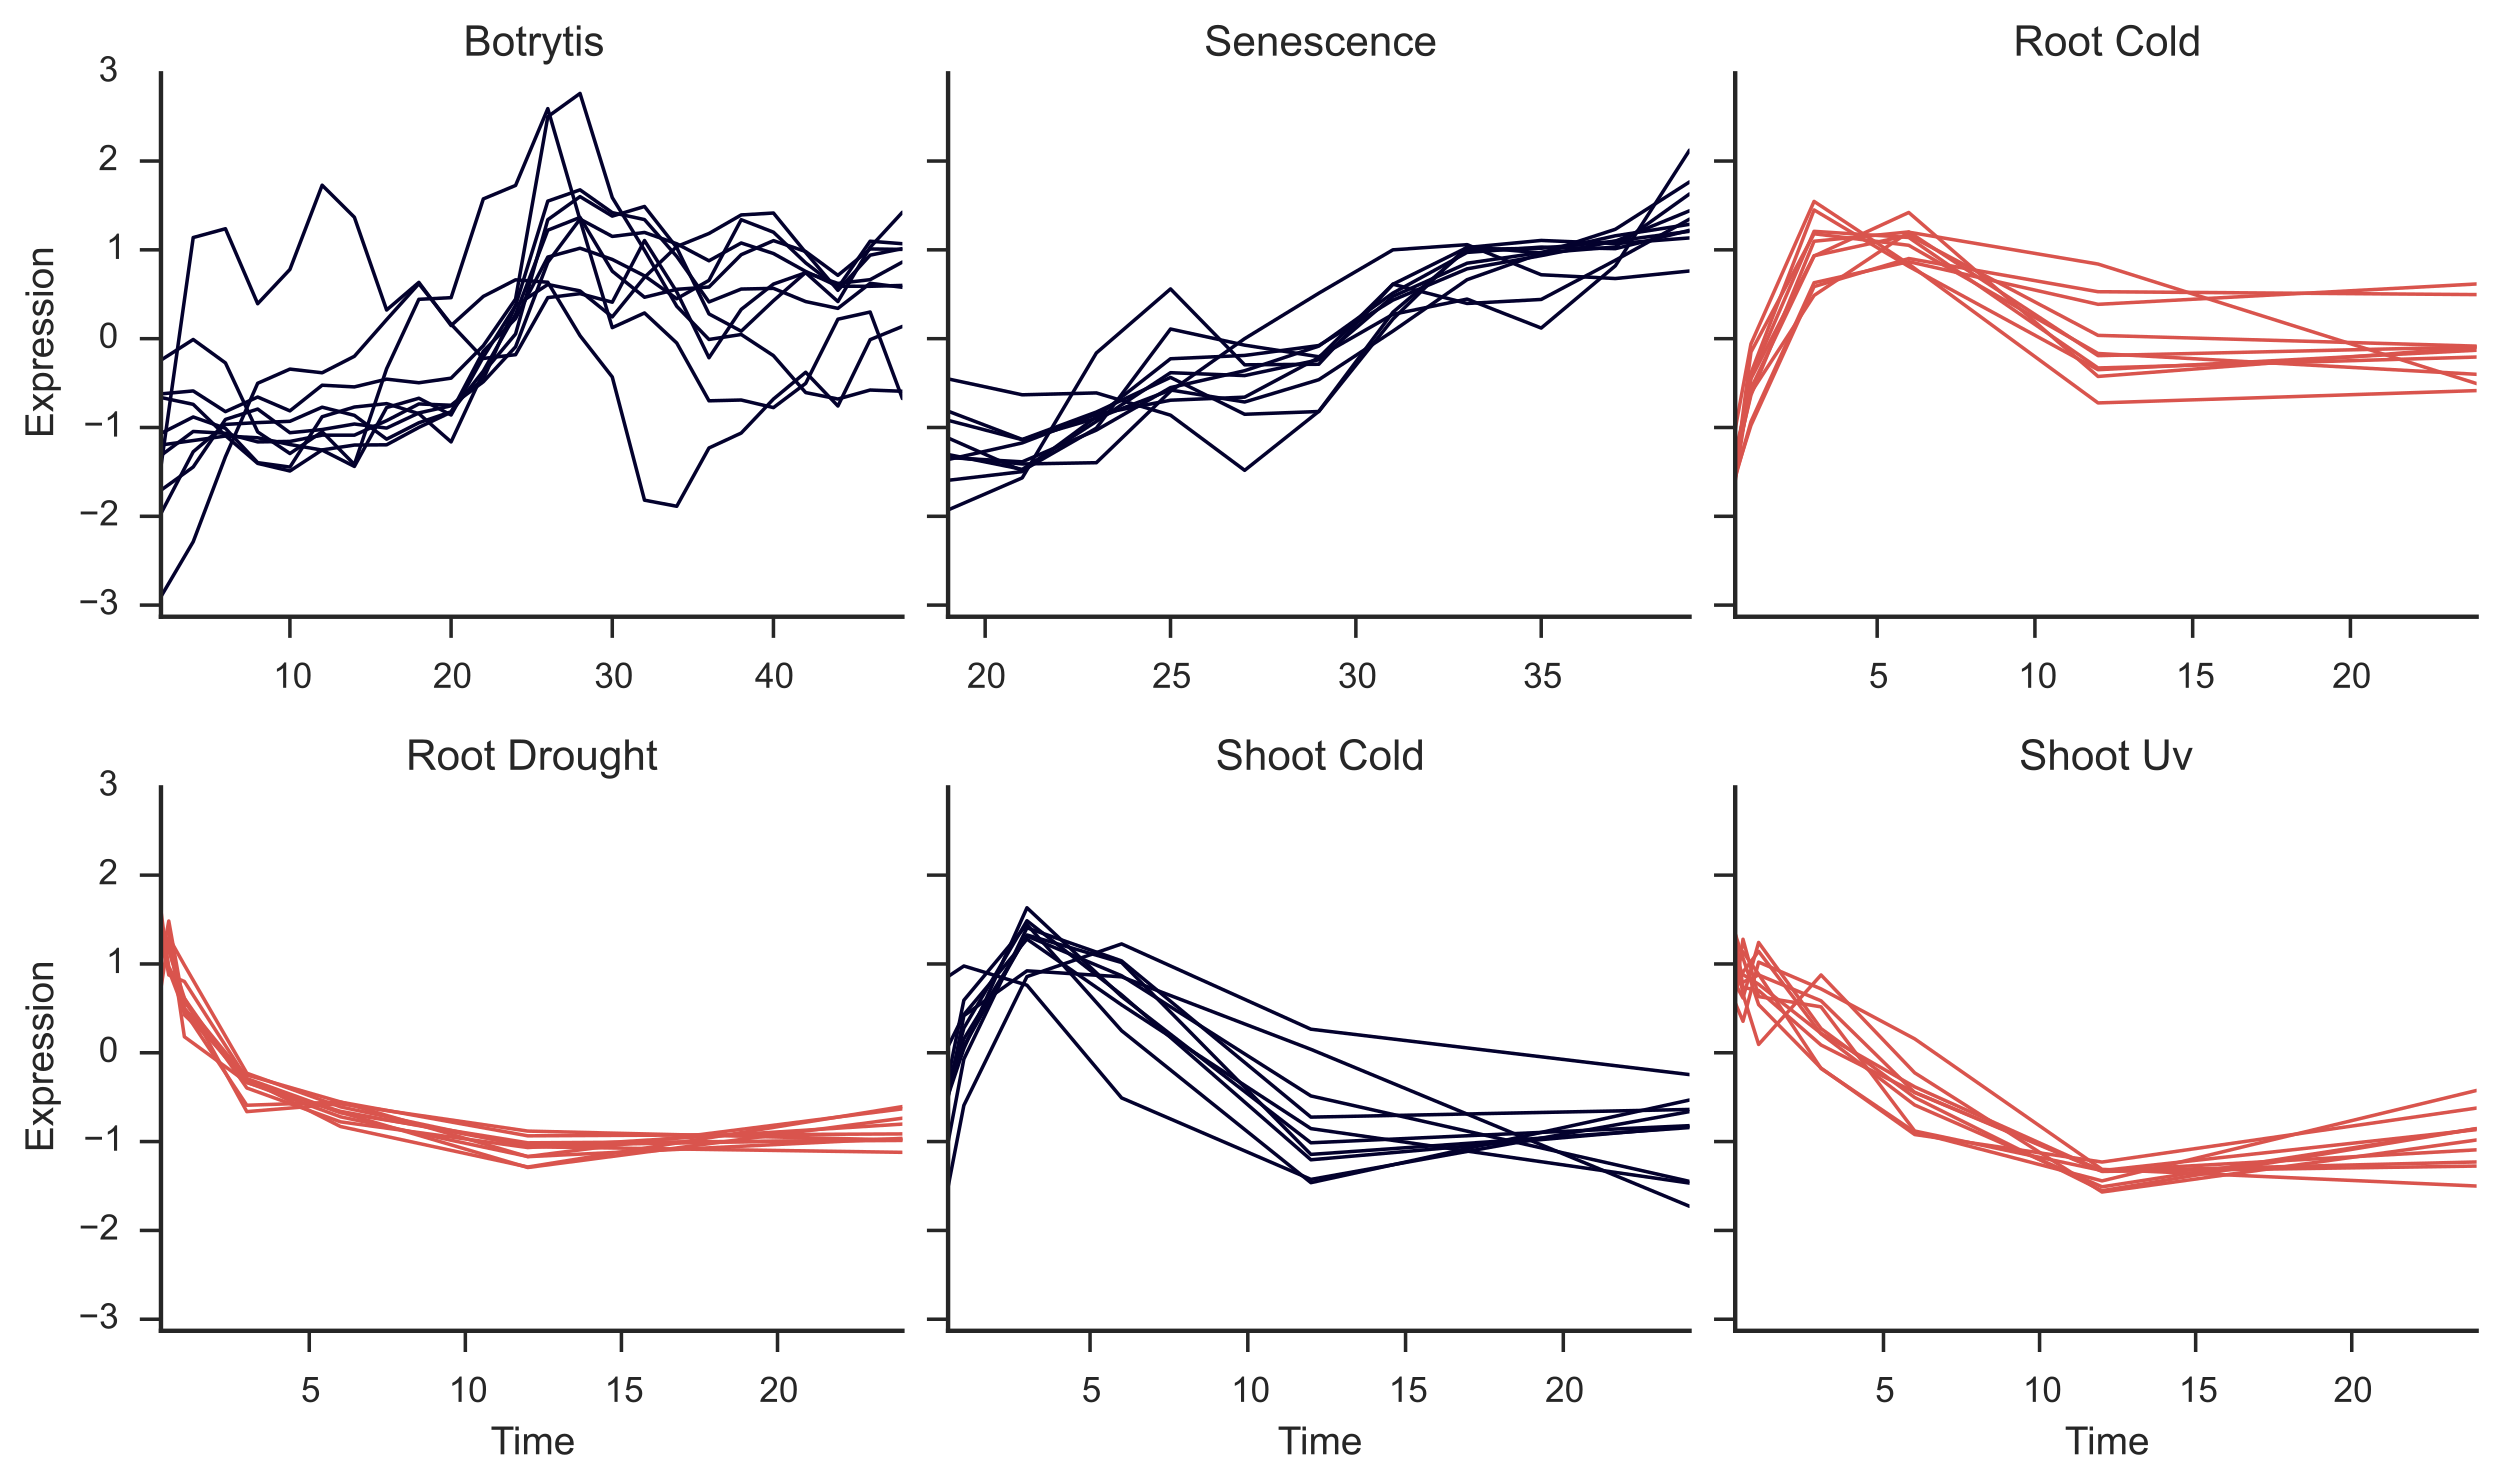 <?xml version="1.0" encoding="utf-8" standalone="no"?>
<!DOCTYPE svg PUBLIC "-//W3C//DTD SVG 1.1//EN"
  "http://www.w3.org/Graphics/SVG/1.1/DTD/svg11.dtd">
<!-- Created with matplotlib (http://matplotlib.org/) -->
<svg height="421pt" version="1.1" viewBox="0 0 709 421" width="709pt" xmlns="http://www.w3.org/2000/svg" xmlns:xlink="http://www.w3.org/1999/xlink">
 <defs>
  <style type="text/css">
*{stroke-linecap:butt;stroke-linejoin:round;}
  </style>
 </defs>
 <g id="figure_1">
  <g id="patch_1">
   <path d="
M0 421.823
L709.568 421.823
L709.568 0
L0 0
z
" style="fill:#ffffff;"/>
  </g>
  <g id="axes_1">
   <g id="patch_2">
    <path d="
M45.652 174.898
L255.917 174.898
L255.917 20.789
L45.652 20.789
z
" style="fill:#ffffff;"/>
   </g>
   <g id="matplotlib.axis_1">
    <g id="xtick_1">
     <g id="line2d_1">
      <defs>
       <path d="
M0 0
L0 6" id="me1deecec79" style="stroke:#262626;"/>
      </defs>
      <g>
       <use style="fill:#262626;stroke:#262626;" x="82.22" xlink:href="#me1deecec79" y="174.898"/>
      </g>
     </g>
     <g id="text_1">
      <!-- 10 -->
      <defs>
       <path d="
M4.156 35.297
Q4.156 48 6.766 55.734
Q9.375 63.484 14.516 67.672
Q19.672 71.875 27.484 71.875
Q33.25 71.875 37.594 69.547
Q41.938 67.234 44.766 62.859
Q47.609 58.5 49.219 52.219
Q50.828 45.953 50.828 35.297
Q50.828 22.703 48.234 14.969
Q45.656 7.234 40.5 3
Q35.359 -1.219 27.484 -1.219
Q17.141 -1.219 11.234 6.203
Q4.156 15.141 4.156 35.297
M13.188 35.297
Q13.188 17.672 17.312 11.828
Q21.438 6 27.484 6
Q33.547 6 37.672 11.859
Q41.797 17.719 41.797 35.297
Q41.797 52.984 37.672 58.781
Q33.547 64.594 27.391 64.594
Q21.344 64.594 17.719 59.469
Q13.188 52.938 13.188 35.297" id="ArialMT-30"/>
       <path d="
M37.25 0
L28.469 0
L28.469 56
Q25.297 52.984 20.141 49.953
Q14.984 46.922 10.891 45.406
L10.891 53.906
Q18.266 57.375 23.781 62.297
Q29.297 67.234 31.594 71.875
L37.25 71.875
z
" id="ArialMT-31"/>
      </defs>
      <g style="fill:#262626;" transform="translate(77.443 195.056)scale(0.1 -0.1)">
       <use xlink:href="#ArialMT-31"/>
       <use x="55.615" xlink:href="#ArialMT-30"/>
      </g>
     </g>
    </g>
    <g id="xtick_2">
     <g id="line2d_2">
      <g>
       <use style="fill:#262626;stroke:#262626;" x="127.93" xlink:href="#me1deecec79" y="174.898"/>
      </g>
     </g>
     <g id="text_2">
      <!-- 20 -->
      <defs>
       <path d="
M50.344 8.453
L50.344 0
L3.031 0
Q2.938 3.172 4.047 6.109
Q5.859 10.938 9.828 15.625
Q13.812 20.312 21.344 26.469
Q33.016 36.031 37.109 41.625
Q41.219 47.219 41.219 52.203
Q41.219 57.422 37.469 61
Q33.734 64.594 27.734 64.594
Q21.391 64.594 17.578 60.781
Q13.766 56.984 13.719 50.25
L4.688 51.172
Q5.609 61.281 11.656 66.578
Q17.719 71.875 27.938 71.875
Q38.234 71.875 44.234 66.156
Q50.25 60.453 50.25 52
Q50.25 47.703 48.484 43.547
Q46.734 39.406 42.656 34.812
Q38.578 30.219 29.109 22.219
Q21.188 15.578 18.938 13.203
Q16.703 10.844 15.234 8.453
z
" id="ArialMT-32"/>
      </defs>
      <g style="fill:#262626;" transform="translate(122.755 195.056)scale(0.1 -0.1)">
       <use xlink:href="#ArialMT-32"/>
       <use x="55.615" xlink:href="#ArialMT-30"/>
      </g>
     </g>
    </g>
    <g id="xtick_3">
     <g id="line2d_3">
      <g>
       <use style="fill:#262626;stroke:#262626;" x="173.64" xlink:href="#me1deecec79" y="174.898"/>
      </g>
     </g>
     <g id="text_3">
      <!-- 30 -->
      <defs>
       <path d="
M4.203 18.891
L12.984 20.062
Q14.5 12.594 18.141 9.297
Q21.781 6 27 6
Q33.203 6 37.469 10.297
Q41.75 14.594 41.75 20.953
Q41.75 27 37.797 30.922
Q33.844 34.859 27.734 34.859
Q25.25 34.859 21.531 33.891
L22.516 41.609
Q23.391 41.5 23.922 41.5
Q29.547 41.5 34.031 44.422
Q38.531 47.359 38.531 53.469
Q38.531 58.297 35.25 61.469
Q31.984 64.656 26.812 64.656
Q21.688 64.656 18.266 61.422
Q14.844 58.203 13.875 51.766
L5.078 53.328
Q6.688 62.156 12.391 67.016
Q18.109 71.875 26.609 71.875
Q32.469 71.875 37.391 69.359
Q42.328 66.844 44.938 62.5
Q47.562 58.156 47.562 53.266
Q47.562 48.641 45.062 44.828
Q42.578 41.016 37.703 38.766
Q44.047 37.312 47.562 32.688
Q51.078 28.078 51.078 21.141
Q51.078 11.766 44.234 5.25
Q37.406 -1.266 26.953 -1.266
Q17.531 -1.266 11.297 4.344
Q5.078 9.969 4.203 18.891" id="ArialMT-33"/>
      </defs>
      <g style="fill:#262626;" transform="translate(168.528 195.056)scale(0.1 -0.1)">
       <use xlink:href="#ArialMT-33"/>
       <use x="55.615" xlink:href="#ArialMT-30"/>
      </g>
     </g>
    </g>
    <g id="xtick_4">
     <g id="line2d_4">
      <g>
       <use style="fill:#262626;stroke:#262626;" x="219.349" xlink:href="#me1deecec79" y="174.898"/>
      </g>
     </g>
     <g id="text_4">
      <!-- 40 -->
      <defs>
       <path d="
M32.328 0
L32.328 17.141
L1.266 17.141
L1.266 25.203
L33.938 71.578
L41.109 71.578
L41.109 25.203
L50.781 25.203
L50.781 17.141
L41.109 17.141
L41.109 0
z

M32.328 25.203
L32.328 57.469
L9.906 25.203
z
" id="ArialMT-34"/>
      </defs>
      <g style="fill:#262626;" transform="translate(214.091 195.056)scale(0.1 -0.1)">
       <use xlink:href="#ArialMT-34"/>
       <use x="55.615" xlink:href="#ArialMT-30"/>
      </g>
     </g>
    </g>
   </g>
   <g id="matplotlib.axis_2">
    <g id="ytick_1">
     <g id="line2d_5">
      <defs>
       <path d="
M0 0
L-6 0" id="m4aded61697" style="stroke:#262626;"/>
      </defs>
      <g>
       <use style="fill:#262626;stroke:#262626;" x="45.652" xlink:href="#m4aded61697" y="171.612"/>
      </g>
     </g>
     <g id="text_5">
      <!-- −3 -->
      <defs>
       <path d="
M52.828 31.203
L5.562 31.203
L5.562 39.406
L52.828 39.406
z
" id="ArialMT-2212"/>
      </defs>
      <g style="fill:#262626;" transform="translate(22.26 174.197)scale(0.1 -0.1)">
       <use xlink:href="#ArialMT-2212"/>
       <use x="58.398" xlink:href="#ArialMT-33"/>
      </g>
     </g>
    </g>
    <g id="ytick_2">
     <g id="line2d_6">
      <g>
       <use style="fill:#262626;stroke:#262626;" x="45.652" xlink:href="#m4aded61697" y="146.423"/>
      </g>
     </g>
     <g id="text_6">
      <!-- −2 -->
      <g style="fill:#262626;" transform="translate(22.333 149.008)scale(0.1 -0.1)">
       <use xlink:href="#ArialMT-2212"/>
       <use x="58.398" xlink:href="#ArialMT-32"/>
      </g>
     </g>
    </g>
    <g id="ytick_3">
     <g id="line2d_7">
      <g>
       <use style="fill:#262626;stroke:#262626;" x="45.652" xlink:href="#m4aded61697" y="121.234"/>
      </g>
     </g>
     <g id="text_7">
      <!-- −1 -->
      <g style="fill:#262626;" transform="translate(23.643 123.819)scale(0.1 -0.1)">
       <use xlink:href="#ArialMT-2212"/>
       <use x="58.398" xlink:href="#ArialMT-31"/>
      </g>
     </g>
    </g>
    <g id="ytick_4">
     <g id="line2d_8">
      <g>
       <use style="fill:#262626;stroke:#262626;" x="45.652" xlink:href="#m4aded61697" y="96.045"/>
      </g>
     </g>
     <g id="text_8">
      <!-- 0 -->
      <g style="fill:#262626;" transform="translate(27.985 98.631)scale(0.1 -0.1)">
       <use xlink:href="#ArialMT-30"/>
      </g>
     </g>
    </g>
    <g id="ytick_5">
     <g id="line2d_9">
      <g>
       <use style="fill:#262626;stroke:#262626;" x="45.652" xlink:href="#m4aded61697" y="70.856"/>
      </g>
     </g>
     <g id="text_9">
      <!-- 1 -->
      <g style="fill:#262626;" transform="translate(30.016 73.442)scale(0.1 -0.1)">
       <use xlink:href="#ArialMT-31"/>
      </g>
     </g>
    </g>
    <g id="ytick_6">
     <g id="line2d_10">
      <g>
       <use style="fill:#262626;stroke:#262626;" x="45.652" xlink:href="#m4aded61697" y="45.668"/>
      </g>
     </g>
     <g id="text_10">
      <!-- 2 -->
      <g style="fill:#262626;" transform="translate(27.911 48.253)scale(0.1 -0.1)">
       <use xlink:href="#ArialMT-32"/>
      </g>
     </g>
    </g>
    <g id="ytick_7">
     <g id="text_11">
      <!-- 3 -->
      <g style="fill:#262626;" transform="translate(27.965 23.064)scale(0.1 -0.1)">
       <use xlink:href="#ArialMT-33"/>
      </g>
     </g>
    </g>
    <g id="text_12">
     <!-- Expression -->
     <defs>
      <path d="
M7.906 0
L7.906 71.578
L59.672 71.578
L59.672 63.141
L17.391 63.141
L17.391 41.219
L56.984 41.219
L56.984 32.812
L17.391 32.812
L17.391 8.453
L61.328 8.453
L61.328 0
z
" id="ArialMT-45"/>
      <path d="
M6.594 -19.875
L6.594 51.859
L14.594 51.859
L14.594 45.125
Q17.438 49.078 21 51.047
Q24.562 53.031 29.641 53.031
Q36.281 53.031 41.359 49.609
Q46.438 46.188 49.016 39.953
Q51.609 33.734 51.609 26.312
Q51.609 18.359 48.75 11.984
Q45.906 5.609 40.453 2.219
Q35.016 -1.172 29 -1.172
Q24.609 -1.172 21.109 0.688
Q17.625 2.547 15.375 5.375
L15.375 -19.875
z

M14.547 25.641
Q14.547 15.625 18.594 10.844
Q22.656 6.062 28.422 6.062
Q34.281 6.062 38.453 11.016
Q42.625 15.969 42.625 26.375
Q42.625 36.281 38.547 41.203
Q34.469 46.141 28.812 46.141
Q23.188 46.141 18.859 40.891
Q14.547 35.641 14.547 25.641" id="ArialMT-70"/>
      <path d="
M3.328 25.922
Q3.328 40.328 11.328 47.266
Q18.016 53.031 27.641 53.031
Q38.328 53.031 45.109 46.016
Q51.906 39.016 51.906 26.656
Q51.906 16.656 48.906 10.906
Q45.906 5.172 40.156 2
Q34.422 -1.172 27.641 -1.172
Q16.75 -1.172 10.031 5.812
Q3.328 12.797 3.328 25.922
M12.359 25.922
Q12.359 15.969 16.703 11.016
Q21.047 6.062 27.641 6.062
Q34.188 6.062 38.531 11.031
Q42.875 16.016 42.875 26.219
Q42.875 35.844 38.5 40.797
Q34.125 45.75 27.641 45.75
Q21.047 45.75 16.703 40.812
Q12.359 35.891 12.359 25.922" id="ArialMT-6f"/>
      <path d="
M0.734 0
L19.672 26.953
L2.156 51.859
L13.141 51.859
L21.094 39.703
Q23.344 36.234 24.703 33.891
Q26.859 37.109 28.656 39.594
L37.406 51.859
L47.906 51.859
L29.984 27.438
L49.266 0
L38.484 0
L27.828 16.109
L25 20.453
L11.375 0
z
" id="ArialMT-78"/>
      <path d="
M6.641 61.469
L6.641 71.578
L15.438 71.578
L15.438 61.469
z

M6.641 0
L6.641 51.859
L15.438 51.859
L15.438 0
z
" id="ArialMT-69"/>
      <path d="
M3.078 15.484
L11.766 16.844
Q12.5 11.625 15.844 8.844
Q19.188 6.062 25.203 6.062
Q31.25 6.062 34.172 8.516
Q37.109 10.984 37.109 14.312
Q37.109 17.281 34.516 19
Q32.719 20.172 25.531 21.969
Q15.875 24.422 12.141 26.203
Q8.406 27.984 6.469 31.125
Q4.547 34.281 4.547 38.094
Q4.547 41.547 6.125 44.5
Q7.719 47.469 10.453 49.422
Q12.5 50.922 16.031 51.969
Q19.578 53.031 23.641 53.031
Q29.734 53.031 34.344 51.266
Q38.969 49.516 41.156 46.5
Q43.359 43.5 44.188 38.484
L35.594 37.312
Q35.016 41.312 32.203 43.547
Q29.391 45.797 24.266 45.797
Q18.219 45.797 15.625 43.797
Q13.031 41.797 13.031 39.109
Q13.031 37.406 14.109 36.031
Q15.188 34.625 17.484 33.688
Q18.797 33.203 25.25 31.453
Q34.578 28.953 38.25 27.359
Q41.938 25.781 44.031 22.75
Q46.141 19.734 46.141 15.234
Q46.141 10.844 43.578 6.953
Q41.016 3.078 36.172 0.953
Q31.344 -1.172 25.25 -1.172
Q15.141 -1.172 9.844 3.031
Q4.547 7.234 3.078 15.484" id="ArialMT-73"/>
      <path d="
M6.594 0
L6.594 51.859
L14.5 51.859
L14.5 44.484
Q20.219 53.031 31 53.031
Q35.688 53.031 39.625 51.344
Q43.562 49.656 45.516 46.922
Q47.469 44.188 48.25 40.438
Q48.734 37.984 48.734 31.891
L48.734 0
L39.938 0
L39.938 31.547
Q39.938 36.922 38.906 39.578
Q37.891 42.234 35.281 43.812
Q32.672 45.406 29.156 45.406
Q23.531 45.406 19.453 41.844
Q15.375 38.281 15.375 28.328
L15.375 0
z
" id="ArialMT-6e"/>
      <path d="
M6.5 0
L6.5 51.859
L14.406 51.859
L14.406 44
Q17.438 49.516 20 51.266
Q22.562 53.031 25.641 53.031
Q30.078 53.031 34.672 50.203
L31.641 42.047
Q28.422 43.953 25.203 43.953
Q22.312 43.953 20.016 42.219
Q17.719 40.484 16.75 37.406
Q15.281 32.719 15.281 27.156
L15.281 0
z
" id="ArialMT-72"/>
      <path d="
M42.094 16.703
L51.172 15.578
Q49.031 7.625 43.219 3.219
Q37.406 -1.172 28.375 -1.172
Q17 -1.172 10.328 5.828
Q3.656 12.844 3.656 25.484
Q3.656 38.578 10.391 45.797
Q17.141 53.031 27.875 53.031
Q38.281 53.031 44.875 45.953
Q51.469 38.875 51.469 26.031
Q51.469 25.25 51.422 23.688
L12.75 23.688
Q13.234 15.141 17.578 10.594
Q21.922 6.062 28.422 6.062
Q33.25 6.062 36.672 8.594
Q40.094 11.141 42.094 16.703
M13.234 30.906
L42.188 30.906
Q41.609 37.453 38.875 40.719
Q34.672 45.797 27.984 45.797
Q21.922 45.797 17.797 41.75
Q13.672 37.703 13.234 30.906" id="ArialMT-65"/>
     </defs>
     <g style="fill:#262626;" transform="translate(15.074 124.237)rotate(-90.0)scale(0.11 -0.11)">
      <use xlink:href="#ArialMT-45"/>
      <use x="66.699" xlink:href="#ArialMT-78"/>
      <use x="116.699" xlink:href="#ArialMT-70"/>
      <use x="172.314" xlink:href="#ArialMT-72"/>
      <use x="205.615" xlink:href="#ArialMT-65"/>
      <use x="261.23" xlink:href="#ArialMT-73"/>
      <use x="311.23" xlink:href="#ArialMT-73"/>
      <use x="361.23" xlink:href="#ArialMT-69"/>
      <use x="383.447" xlink:href="#ArialMT-6f"/>
      <use x="439.062" xlink:href="#ArialMT-6e"/>
     </g>
    </g>
   </g>
   <g id="line2d_11">
    <path clip-path="url(#p535c278d1c)" d="
M45.652 145.615
L54.794 128.118
L63.936 120.365
L73.078 119.848
L82.22 119.486
L91.362 115.478
L100.504 117.795
L109.646 124.547
L118.788 119.897
L127.93 116.782
L137.072 105.225
L146.214 89.122
L155.356 65.283
L164.498 61.656
L173.64 76.909
L182.782 84.302
L191.924 82.049
L201.066 81.398
L210.207 72.227
L219.349 68.243
L228.491 71.335
L237.633 78.082
L246.775 70.6
L255.917 70.727" style="fill:none;stroke:#03012d;stroke-linecap:round;"/>
   </g>
   <g id="line2d_12">
    <path clip-path="url(#p535c278d1c)" d="
M45.652 169.19
L54.794 153.63
L63.936 129.527
L73.078 108.694
L82.22 104.677
L91.362 105.72
L100.504 101.043
L109.646 90.644
L118.788 80.46
L127.93 91.937
L137.072 101.655
L146.214 100.593
L155.356 84.405
L164.498 83.28
L173.64 85.706
L182.782 68.212
L191.924 82.772
L201.066 101.457
L210.207 87.743
L219.349 80.564
L228.491 77.343
L237.633 85.519
L246.775 70.118
L255.917 60.202" style="fill:none;stroke:#03012d;stroke-linecap:round;"/>
   </g>
   <g id="line2d_13">
    <path clip-path="url(#p535c278d1c)" d="
M45.652 122.911
L54.794 118.253
L63.936 121.481
L73.078 131.208
L82.22 132.464
L91.362 118.182
L100.504 115.434
L109.646 114.466
L118.788 117.327
L127.93 125.325
L137.072 105.634
L146.214 94.716
L155.356 62.309
L164.498 55.759
L173.64 61.292
L182.782 58.559
L191.924 70.235
L201.066 89.028
L210.207 93.927
L219.349 85.289
L228.491 77.28
L237.633 80.378
L246.775 79.313
L255.917 74.322" style="fill:none;stroke:#03012d;stroke-linecap:round;"/>
   </g>
   <g id="line2d_14">
    <path clip-path="url(#p535c278d1c)" d="
M45.652 139.02
L54.794 132.437
L63.936 118.956
L73.078 116.011
L82.22 122.72
L91.362 121.818
L100.504 120.251
L109.646 121.402
L118.788 117.105
L127.93 115.083
L137.072 108.267
L146.214 98.356
L155.356 74.376
L164.498 62.133
L173.64 67.048
L182.782 65.922
L191.924 69.133
L201.066 73.954
L210.207 68.909
L219.349 71.898
L228.491 76.975
L237.633 81.176
L246.775 81.191
L255.917 80.948" style="fill:none;stroke:#03012d;stroke-linecap:round;"/>
   </g>
   <g id="line2d_15">
    <path clip-path="url(#p535c278d1c)" d="
M45.652 111.706
L54.794 110.865
L63.936 116.736
L73.078 112.596
L82.22 116.522
L91.362 109.249
L100.504 109.725
L109.646 107.527
L118.788 108.55
L127.93 107.247
L137.072 98.037
L146.214 84.808
L155.356 33.086
L164.498 26.497
L173.64 56.035
L182.782 70.969
L191.924 86.854
L201.066 96.273
L210.207 94.86
L219.349 100.867
L228.491 111.335
L237.633 113.169
L246.775 110.613
L255.917 110.965" style="fill:none;stroke:#03012d;stroke-linecap:round;"/>
   </g>
   <g id="line2d_16">
    <path clip-path="url(#p535c278d1c)" d="
M45.652 112.735
L54.794 114.673
L63.936 123.542
L73.078 131.418
L82.22 133.574
L91.362 127.585
L100.504 126.219
L109.646 126.145
L118.788 121.212
L127.93 116.893
L137.072 99.596
L146.214 90.35
L155.356 72.901
L164.498 70.392
L173.64 73.577
L182.782 78.228
L191.924 84.718
L201.066 79.515
L210.207 62.308
L219.349 65.846
L228.491 74.555
L237.633 81.58
L246.775 68.408
L255.917 69.12" style="fill:none;stroke:#03012d;stroke-linecap:round;"/>
   </g>
   <g id="line2d_17">
    <path clip-path="url(#p535c278d1c)" d="
M45.652 102.133
L54.794 96.282
L63.936 102.925
L73.078 122.488
L82.22 128.621
L91.362 122.446
L100.504 131.726
L109.646 104.573
L118.788 84.886
L127.93 84.415
L137.072 56.406
L146.214 52.588
L155.356 30.81
L164.498 62.374
L173.64 92.917
L182.782 88.757
L191.924 97.275
L201.066 113.669
L210.207 113.446
L219.349 115.598
L228.491 108.725
L237.633 90.525
L246.775 88.49
L255.917 113.014" style="fill:none;stroke:#03012d;stroke-linecap:round;"/>
   </g>
   <g id="line2d_18">
    <path clip-path="url(#p535c278d1c)" d="
M45.652 126.202
L54.794 124.937
L63.936 123.661
L73.078 124.158
L82.22 126.062
L91.362 127.654
L100.504 132.278
L109.646 115.584
L118.788 112.941
L127.93 117.692
L137.072 101.24
L146.214 86.664
L155.356 80.685
L164.498 82.508
L173.64 89.87
L182.782 78.644
L191.924 69.917
L201.066 66.214
L210.207 60.953
L219.349 60.412
L228.491 71.602
L237.633 82.337
L246.775 72.367
L255.917 70.508" style="fill:none;stroke:#03012d;stroke-linecap:round;"/>
   </g>
   <g id="line2d_19">
    <path clip-path="url(#p535c278d1c)" d="
M45.652 129.161
L54.794 122.362
L63.936 122.892
L73.078 125.322
L82.22 125.187
L91.362 123.404
L100.504 123.416
L109.646 119.295
L118.788 114.559
L127.93 114.929
L137.072 107.559
L146.214 86.649
L155.356 57.036
L164.498 53.841
L173.64 60.304
L182.782 62.272
L191.924 72.716
L201.066 85.626
L210.207 81.975
L219.349 81.781
L228.491 85.523
L237.633 87.454
L246.775 80.349
L255.917 81.48" style="fill:none;stroke:#03012d;stroke-linecap:round;"/>
   </g>
   <g id="line2d_20">
    <path clip-path="url(#p535c278d1c)" d="
M45.652 132.221
L54.794 67.366
L63.936 64.869
L73.078 86.132
L82.22 76.413
L91.362 52.527
L100.504 61.617
L109.646 87.917
L118.788 80.084
L127.93 92.32
L137.072 84.054
L146.214 79.355
L155.356 80.043
L164.498 95.198
L173.64 106.914
L182.782 141.851
L191.924 143.577
L201.066 127.04
L210.207 122.809
L219.349 113.17
L228.491 105.574
L237.633 115.14
L246.775 96.32
L255.917 92.579" style="fill:none;stroke:#03012d;stroke-linecap:round;"/>
   </g>
   <g id="patch_3">
    <path d="
M45.652 174.898
L45.652 20.789" style="fill:none;stroke:#262626;stroke-linecap:square;stroke-linejoin:miter;stroke-width:1.25;"/>
   </g>
   <g id="patch_4">
    <path d="
M45.652 174.898
L255.917 174.898" style="fill:none;stroke:#262626;stroke-linecap:square;stroke-linejoin:miter;stroke-width:1.25;"/>
   </g>
   <g id="text_13">
    <!-- Botrytis -->
    <defs>
     <path d="
M7.328 0
L7.328 71.578
L34.188 71.578
Q42.391 71.578 47.344 69.406
Q52.297 67.234 55.094 62.719
Q57.906 58.203 57.906 53.266
Q57.906 48.688 55.422 44.625
Q52.938 40.578 47.906 38.094
Q54.391 36.188 57.875 31.594
Q61.375 27 61.375 20.75
Q61.375 15.719 59.25 11.391
Q57.125 7.078 54 4.734
Q50.875 2.391 46.156 1.188
Q41.453 0 34.625 0
z

M16.797 41.5
L32.281 41.5
Q38.578 41.5 41.312 42.328
Q44.922 43.406 46.75 45.891
Q48.578 48.391 48.578 52.156
Q48.578 55.719 46.875 58.422
Q45.172 61.141 41.984 62.141
Q38.812 63.141 31.109 63.141
L16.797 63.141
z

M16.797 8.453
L34.625 8.453
Q39.203 8.453 41.062 8.797
Q44.344 9.375 46.531 10.734
Q48.734 12.109 50.141 14.719
Q51.562 17.328 51.562 20.75
Q51.562 24.75 49.516 27.703
Q47.469 30.672 43.828 31.859
Q40.188 33.062 33.344 33.062
L16.797 33.062
z
" id="ArialMT-42"/>
     <path d="
M6.203 -19.969
L5.219 -11.719
Q8.109 -12.5 10.25 -12.5
Q13.188 -12.5 14.938 -11.516
Q16.703 -10.547 17.828 -8.797
Q18.656 -7.469 20.516 -2.25
Q20.75 -1.516 21.297 -0.094
L1.609 51.859
L11.078 51.859
L21.875 21.828
Q23.969 16.109 25.641 9.812
Q27.156 15.875 29.25 21.625
L40.328 51.859
L49.125 51.859
L29.391 -0.875
Q26.219 -9.422 24.469 -12.641
Q22.125 -17 19.094 -19.016
Q16.062 -21.047 11.859 -21.047
Q9.328 -21.047 6.203 -19.969" id="ArialMT-79"/>
     <path d="
M25.781 7.859
L27.047 0.094
Q23.344 -0.688 20.406 -0.688
Q15.625 -0.688 12.984 0.828
Q10.359 2.344 9.281 4.812
Q8.203 7.281 8.203 15.188
L8.203 45.016
L1.766 45.016
L1.766 51.859
L8.203 51.859
L8.203 64.703
L16.938 69.969
L16.938 51.859
L25.781 51.859
L25.781 45.016
L16.938 45.016
L16.938 14.703
Q16.938 10.938 17.406 9.859
Q17.875 8.797 18.922 8.156
Q19.969 7.516 21.922 7.516
Q23.391 7.516 25.781 7.859" id="ArialMT-74"/>
    </defs>
    <g style="fill:#262626;" transform="translate(131.452 15.789)scale(0.12 -0.12)">
     <use xlink:href="#ArialMT-42"/>
     <use x="66.699" xlink:href="#ArialMT-6f"/>
     <use x="122.314" xlink:href="#ArialMT-74"/>
     <use x="150.098" xlink:href="#ArialMT-72"/>
     <use x="183.398" xlink:href="#ArialMT-79"/>
     <use x="233.398" xlink:href="#ArialMT-74"/>
     <use x="261.182" xlink:href="#ArialMT-69"/>
     <use x="283.398" xlink:href="#ArialMT-73"/>
    </g>
   </g>
  </g>
  <g id="axes_2">
   <g id="patch_5">
    <path d="
M268.877 174.898
L479.143 174.898
L479.143 20.789
L268.877 20.789
z
" style="fill:#ffffff;"/>
   </g>
   <g id="matplotlib.axis_3">
    <g id="xtick_5">
     <g id="line2d_21">
      <g>
       <use style="fill:#262626;stroke:#262626;" x="279.391" xlink:href="#me1deecec79" y="174.898"/>
      </g>
     </g>
     <g id="text_14">
      <!-- 20 -->
      <g style="fill:#262626;" transform="translate(274.216 195.056)scale(0.1 -0.1)">
       <use xlink:href="#ArialMT-32"/>
       <use x="55.615" xlink:href="#ArialMT-30"/>
      </g>
     </g>
    </g>
    <g id="xtick_6">
     <g id="line2d_22">
      <g>
       <use style="fill:#262626;stroke:#262626;" x="331.957" xlink:href="#me1deecec79" y="174.898"/>
      </g>
     </g>
     <g id="text_15">
      <!-- 25 -->
      <defs>
       <path d="
M4.156 18.75
L13.375 19.531
Q14.406 12.797 18.141 9.391
Q21.875 6 27.156 6
Q33.5 6 37.891 10.781
Q42.281 15.578 42.281 23.484
Q42.281 31 38.062 35.344
Q33.844 39.703 27 39.703
Q22.75 39.703 19.328 37.766
Q15.922 35.844 13.969 32.766
L5.719 33.844
L12.641 70.609
L48.25 70.609
L48.25 62.203
L19.672 62.203
L15.828 42.969
Q22.266 47.469 29.344 47.469
Q38.719 47.469 45.156 40.969
Q51.609 34.469 51.609 24.266
Q51.609 14.547 45.953 7.469
Q39.062 -1.219 27.156 -1.219
Q17.391 -1.219 11.203 4.25
Q5.031 9.719 4.156 18.75" id="ArialMT-35"/>
      </defs>
      <g style="fill:#262626;" transform="translate(326.743 195.056)scale(0.1 -0.1)">
       <use xlink:href="#ArialMT-32"/>
       <use x="55.615" xlink:href="#ArialMT-35"/>
      </g>
     </g>
    </g>
    <g id="xtick_7">
     <g id="line2d_23">
      <g>
       <use style="fill:#262626;stroke:#262626;" x="384.523" xlink:href="#me1deecec79" y="174.898"/>
      </g>
     </g>
     <g id="text_16">
      <!-- 30 -->
      <g style="fill:#262626;" transform="translate(379.412 195.056)scale(0.1 -0.1)">
       <use xlink:href="#ArialMT-33"/>
       <use x="55.615" xlink:href="#ArialMT-30"/>
      </g>
     </g>
    </g>
    <g id="xtick_8">
     <g id="line2d_24">
      <g>
       <use style="fill:#262626;stroke:#262626;" x="437.09" xlink:href="#me1deecec79" y="174.898"/>
      </g>
     </g>
     <g id="text_17">
      <!-- 35 -->
      <g style="fill:#262626;" transform="translate(431.939 195.056)scale(0.1 -0.1)">
       <use xlink:href="#ArialMT-33"/>
       <use x="55.615" xlink:href="#ArialMT-35"/>
      </g>
     </g>
    </g>
   </g>
   <g id="matplotlib.axis_4">
    <g id="ytick_8">
     <g id="line2d_25">
      <g>
       <use style="fill:#262626;stroke:#262626;" x="268.877" xlink:href="#m4aded61697" y="171.612"/>
      </g>
     </g>
    </g>
    <g id="ytick_9">
     <g id="line2d_26">
      <g>
       <use style="fill:#262626;stroke:#262626;" x="268.877" xlink:href="#m4aded61697" y="146.423"/>
      </g>
     </g>
    </g>
    <g id="ytick_10">
     <g id="line2d_27">
      <g>
       <use style="fill:#262626;stroke:#262626;" x="268.877" xlink:href="#m4aded61697" y="121.234"/>
      </g>
     </g>
    </g>
    <g id="ytick_11">
     <g id="line2d_28">
      <g>
       <use style="fill:#262626;stroke:#262626;" x="268.877" xlink:href="#m4aded61697" y="96.045"/>
      </g>
     </g>
    </g>
    <g id="ytick_12">
     <g id="line2d_29">
      <g>
       <use style="fill:#262626;stroke:#262626;" x="268.877" xlink:href="#m4aded61697" y="70.856"/>
      </g>
     </g>
    </g>
    <g id="ytick_13">
     <g id="line2d_30">
      <g>
       <use style="fill:#262626;stroke:#262626;" x="268.877" xlink:href="#m4aded61697" y="45.668"/>
      </g>
     </g>
    </g>
    <g id="ytick_14"/>
   </g>
   <g id="line2d_31">
    <path clip-path="url(#pfa74778fd5)" d="
M268.877 129.756
L289.904 130.971
L310.93 121.98
L331.957 109.92
L352.983 105.128
L374.01 98.15
L395.037 83.108
L416.063 71.583
L437.09 70.072
L458.116 70.52
L479.143 65.311" style="fill:none;stroke:#03012d;stroke-linecap:round;"/>
   </g>
   <g id="line2d_32">
    <path clip-path="url(#pfa74778fd5)" d="
M268.877 144.614
L289.904 135.521
L310.93 100.1
L331.957 81.941
L352.983 103.464
L374.01 103.302
L395.037 80.6
L416.063 86.061
L437.09 84.922
L458.116 73.815
L479.143 62.159" style="fill:none;stroke:#03012d;stroke-linecap:round;"/>
   </g>
   <g id="line2d_33">
    <path clip-path="url(#pfa74778fd5)" d="
M268.877 130.33
L289.904 125.608
L310.93 117.491
L331.957 113.499
L352.983 112.633
L374.01 101.415
L395.037 80.6
L416.063 70.185
L437.09 68.19
L458.116 69.069
L479.143 67.48" style="fill:none;stroke:#03012d;stroke-linecap:round;"/>
   </g>
   <g id="line2d_34">
    <path clip-path="url(#pfa74778fd5)" d="
M268.877 136.214
L289.904 133.75
L310.93 118.204
L331.957 101.738
L352.983 100.8
L374.01 97.993
L395.037 85.105
L416.063 76.237
L437.09 72.496
L458.116 68.363
L479.143 65.6" style="fill:none;stroke:#03012d;stroke-linecap:round;"/>
   </g>
   <g id="line2d_35">
    <path clip-path="url(#pfa74778fd5)" d="
M268.877 128.898
L289.904 133.111
L310.93 119.496
L331.957 105.696
L352.983 106.513
L374.01 102.025
L395.037 84.046
L416.063 74.645
L437.09 71.587
L458.116 66.864
L479.143 63.618" style="fill:none;stroke:#03012d;stroke-linecap:round;"/>
   </g>
   <g id="line2d_36">
    <path clip-path="url(#pfa74778fd5)" d="
M268.877 129.56
L289.904 131.581
L310.93 131.222
L331.957 110.941
L352.983 96.041
L374.01 83.155
L395.037 70.849
L416.063 69.381
L437.09 77.921
L458.116 78.993
L479.143 76.854" style="fill:none;stroke:#03012d;stroke-linecap:round;"/>
   </g>
   <g id="line2d_37">
    <path clip-path="url(#pfa74778fd5)" d="
M268.877 107.458
L289.904 111.967
L310.93 111.432
L331.957 117.745
L352.983 133.387
L374.01 116.661
L395.037 88.533
L416.063 70.733
L437.09 70.405
L458.116 68.396
L479.143 59.783" style="fill:none;stroke:#03012d;stroke-linecap:round;"/>
   </g>
   <g id="line2d_38">
    <path clip-path="url(#pfa74778fd5)" d="
M268.877 116.605
L289.904 124.628
L310.93 116.849
L331.957 107.032
L352.983 117.49
L374.01 116.705
L395.037 90.49
L416.063 69.928
L437.09 71.731
L458.116 70.036
L479.143 55.004" style="fill:none;stroke:#03012d;stroke-linecap:round;"/>
   </g>
   <g id="line2d_39">
    <path clip-path="url(#pfa74778fd5)" d="
M268.877 119.207
L289.904 124.706
L310.93 118.606
L331.957 110.608
L352.983 114.004
L374.01 107.679
L395.037 93.905
L416.063 79.316
L437.09 71.853
L458.116 65.021
L479.143 51.595" style="fill:none;stroke:#03012d;stroke-linecap:round;"/>
   </g>
   <g id="line2d_40">
    <path clip-path="url(#pfa74778fd5)" d="
M268.877 124.208
L289.904 133.51
L310.93 121.432
L331.957 93.308
L352.983 97.886
L374.01 101.175
L395.037 89.149
L416.063 84.817
L437.09 93.034
L458.116 75.383
L479.143 42.597" style="fill:none;stroke:#03012d;stroke-linecap:round;"/>
   </g>
   <g id="patch_6">
    <path d="
M268.877 174.898
L268.877 20.789" style="fill:none;stroke:#262626;stroke-linecap:square;stroke-linejoin:miter;stroke-width:1.25;"/>
   </g>
   <g id="patch_7">
    <path d="
M268.877 174.898
L479.143 174.898" style="fill:none;stroke:#262626;stroke-linecap:square;stroke-linejoin:miter;stroke-width:1.25;"/>
   </g>
   <g id="text_18">
    <!-- Senescence -->
    <defs>
     <path d="
M4.5 23
L13.422 23.781
Q14.062 18.406 16.375 14.969
Q18.703 11.531 23.578 9.406
Q28.469 7.281 34.578 7.281
Q39.984 7.281 44.141 8.891
Q48.297 10.5 50.312 13.297
Q52.344 16.109 52.344 19.438
Q52.344 22.797 50.391 25.312
Q48.438 27.828 43.953 29.547
Q41.062 30.672 31.203 33.031
Q21.344 35.406 17.391 37.5
Q12.25 40.188 9.734 44.156
Q7.234 48.141 7.234 53.078
Q7.234 58.5 10.297 63.203
Q13.375 67.922 19.281 70.359
Q25.203 72.797 32.422 72.797
Q40.375 72.797 46.453 70.234
Q52.547 67.672 55.812 62.688
Q59.078 57.719 59.328 51.422
L50.25 50.734
Q49.516 57.516 45.281 60.984
Q41.062 64.453 32.812 64.453
Q24.219 64.453 20.281 61.297
Q16.359 58.156 16.359 53.719
Q16.359 49.859 19.141 47.359
Q21.875 44.875 33.422 42.266
Q44.969 39.656 49.266 37.703
Q55.516 34.812 58.484 30.391
Q61.469 25.984 61.469 20.219
Q61.469 14.5 58.203 9.438
Q54.938 4.391 48.797 1.578
Q42.672 -1.219 35.016 -1.219
Q25.297 -1.219 18.719 1.609
Q12.156 4.438 8.422 10.125
Q4.688 15.828 4.5 23" id="ArialMT-53"/>
     <path d="
M40.438 19
L49.078 17.875
Q47.656 8.938 41.812 3.875
Q35.984 -1.172 27.484 -1.172
Q16.844 -1.172 10.375 5.781
Q3.906 12.75 3.906 25.734
Q3.906 34.125 6.688 40.422
Q9.469 46.734 15.156 49.875
Q20.844 53.031 27.547 53.031
Q35.984 53.031 41.359 48.75
Q46.734 44.484 48.25 36.625
L39.703 35.297
Q38.484 40.531 35.375 43.156
Q32.281 45.797 27.875 45.797
Q21.234 45.797 17.078 41.031
Q12.938 36.281 12.938 25.984
Q12.938 15.531 16.938 10.797
Q20.953 6.062 27.391 6.062
Q32.562 6.062 36.031 9.234
Q39.5 12.406 40.438 19" id="ArialMT-63"/>
    </defs>
    <g style="fill:#262626;" transform="translate(341.507 15.789)scale(0.12 -0.12)">
     <use xlink:href="#ArialMT-53"/>
     <use x="66.699" xlink:href="#ArialMT-65"/>
     <use x="122.314" xlink:href="#ArialMT-6e"/>
     <use x="177.93" xlink:href="#ArialMT-65"/>
     <use x="233.545" xlink:href="#ArialMT-73"/>
     <use x="283.545" xlink:href="#ArialMT-63"/>
     <use x="333.545" xlink:href="#ArialMT-65"/>
     <use x="389.16" xlink:href="#ArialMT-6e"/>
     <use x="444.775" xlink:href="#ArialMT-63"/>
     <use x="494.775" xlink:href="#ArialMT-65"/>
    </g>
   </g>
  </g>
  <g id="axes_3">
   <g id="patch_8">
    <path d="
M492.103 174.898
L702.368 174.898
L702.368 20.789
L492.103 20.789
z
" style="fill:#ffffff;"/>
   </g>
   <g id="matplotlib.axis_5">
    <g id="xtick_9">
     <g id="line2d_41">
      <g>
       <use style="fill:#262626;stroke:#262626;" x="532.366" xlink:href="#me1deecec79" y="174.898"/>
      </g>
     </g>
     <g id="text_19">
      <!-- 5 -->
      <g style="fill:#262626;" transform="translate(529.994 195.056)scale(0.1 -0.1)">
       <use xlink:href="#ArialMT-35"/>
      </g>
     </g>
    </g>
    <g id="xtick_10">
     <g id="line2d_42">
      <g>
       <use style="fill:#262626;stroke:#262626;" x="577.104" xlink:href="#me1deecec79" y="174.898"/>
      </g>
     </g>
     <g id="text_20">
      <!-- 10 -->
      <g style="fill:#262626;" transform="translate(572.326 195.056)scale(0.1 -0.1)">
       <use xlink:href="#ArialMT-31"/>
       <use x="55.615" xlink:href="#ArialMT-30"/>
      </g>
     </g>
    </g>
    <g id="xtick_11">
     <g id="line2d_43">
      <g>
       <use style="fill:#262626;stroke:#262626;" x="621.841" xlink:href="#me1deecec79" y="174.898"/>
      </g>
     </g>
     <g id="text_21">
      <!-- 15 -->
      <g style="fill:#262626;" transform="translate(617.024 195.056)scale(0.1 -0.1)">
       <use xlink:href="#ArialMT-31"/>
       <use x="55.615" xlink:href="#ArialMT-35"/>
      </g>
     </g>
    </g>
    <g id="xtick_12">
     <g id="line2d_44">
      <g>
       <use style="fill:#262626;stroke:#262626;" x="666.578" xlink:href="#me1deecec79" y="174.898"/>
      </g>
     </g>
     <g id="text_22">
      <!-- 20 -->
      <g style="fill:#262626;" transform="translate(661.403 195.056)scale(0.1 -0.1)">
       <use xlink:href="#ArialMT-32"/>
       <use x="55.615" xlink:href="#ArialMT-30"/>
      </g>
     </g>
    </g>
   </g>
   <g id="matplotlib.axis_6">
    <g id="ytick_15">
     <g id="line2d_45">
      <g>
       <use style="fill:#262626;stroke:#262626;" x="492.103" xlink:href="#m4aded61697" y="171.612"/>
      </g>
     </g>
    </g>
    <g id="ytick_16">
     <g id="line2d_46">
      <g>
       <use style="fill:#262626;stroke:#262626;" x="492.103" xlink:href="#m4aded61697" y="146.423"/>
      </g>
     </g>
    </g>
    <g id="ytick_17">
     <g id="line2d_47">
      <g>
       <use style="fill:#262626;stroke:#262626;" x="492.103" xlink:href="#m4aded61697" y="121.234"/>
      </g>
     </g>
    </g>
    <g id="ytick_18">
     <g id="line2d_48">
      <g>
       <use style="fill:#262626;stroke:#262626;" x="492.103" xlink:href="#m4aded61697" y="96.045"/>
      </g>
     </g>
    </g>
    <g id="ytick_19">
     <g id="line2d_49">
      <g>
       <use style="fill:#262626;stroke:#262626;" x="492.103" xlink:href="#m4aded61697" y="70.856"/>
      </g>
     </g>
    </g>
    <g id="ytick_20">
     <g id="line2d_50">
      <g>
       <use style="fill:#262626;stroke:#262626;" x="492.103" xlink:href="#m4aded61697" y="45.668"/>
      </g>
     </g>
    </g>
    <g id="ytick_21"/>
   </g>
   <g id="line2d_51">
    <path clip-path="url(#p248ba3fe9e)" d="
M492.103 128.005
L496.576 110.199
L514.471 72.606
L541.314 60.259
L594.998 106.762
L702.368 98.441" style="fill:none;stroke:#d9544d;stroke-linecap:round;"/>
   </g>
   <g id="line2d_52">
    <path clip-path="url(#p248ba3fe9e)" d="
M492.103 130.8
L496.576 112.043
L514.471 68.418
L541.314 65.769
L594.998 100.859
L702.368 98.384" style="fill:none;stroke:#d9544d;stroke-linecap:round;"/>
   </g>
   <g id="line2d_53">
    <path clip-path="url(#p248ba3fe9e)" d="
M492.103 121.7
L496.576 97.526
L514.471 57.118
L541.314 74.886
L594.998 114.269
L702.368 110.774" style="fill:none;stroke:#d9544d;stroke-linecap:round;"/>
   </g>
   <g id="line2d_54">
    <path clip-path="url(#p248ba3fe9e)" d="
M492.103 130.804
L496.576 106.907
L514.471 65.604
L541.314 67.35
L594.998 104.353
L702.368 101.255" style="fill:none;stroke:#d9544d;stroke-linecap:round;"/>
   </g>
   <g id="line2d_55">
    <path clip-path="url(#p248ba3fe9e)" d="
M492.103 131.222
L496.576 105.778
L514.471 59.539
L541.314 75.567
L594.998 104.847
L702.368 99.321" style="fill:none;stroke:#d9544d;stroke-linecap:round;"/>
   </g>
   <g id="line2d_56">
    <path clip-path="url(#p248ba3fe9e)" d="
M492.103 136.351
L496.576 107.408
L514.471 72.528
L541.314 66.714
L594.998 95.111
L702.368 98.162" style="fill:none;stroke:#d9544d;stroke-linecap:round;"/>
   </g>
   <g id="line2d_57">
    <path clip-path="url(#p248ba3fe9e)" d="
M492.103 134.155
L496.576 99.842
L514.471 66.304
L541.314 69.566
L594.998 100.251
L702.368 106.154" style="fill:none;stroke:#d9544d;stroke-linecap:round;"/>
   </g>
   <g id="line2d_58">
    <path clip-path="url(#p248ba3fe9e)" d="
M492.103 134.79
L496.576 120.607
L514.471 81.276
L541.314 73.32
L594.998 82.732
L702.368 83.548" style="fill:none;stroke:#d9544d;stroke-linecap:round;"/>
   </g>
   <g id="line2d_59">
    <path clip-path="url(#p248ba3fe9e)" d="
M492.103 135.473
L496.576 119.577
L514.471 80.179
L541.314 74.208
L594.998 86.305
L702.368 80.531" style="fill:none;stroke:#d9544d;stroke-linecap:round;"/>
   </g>
   <g id="line2d_60">
    <path clip-path="url(#p248ba3fe9e)" d="
M492.103 131.627
L496.576 111.345
L514.471 83.784
L541.314 65.847
L594.998 74.887
L702.368 108.783" style="fill:none;stroke:#d9544d;stroke-linecap:round;"/>
   </g>
   <g id="patch_9">
    <path d="
M492.103 174.898
L492.103 20.789" style="fill:none;stroke:#262626;stroke-linecap:square;stroke-linejoin:miter;stroke-width:1.25;"/>
   </g>
   <g id="patch_10">
    <path d="
M492.103 174.898
L702.368 174.898" style="fill:none;stroke:#262626;stroke-linecap:square;stroke-linejoin:miter;stroke-width:1.25;"/>
   </g>
   <g id="text_23">
    <!-- Root Cold -->
    <defs>
     <path d="
M7.859 0
L7.859 71.578
L39.594 71.578
Q49.172 71.578 54.141 69.641
Q59.125 67.719 62.109 62.828
Q65.094 57.953 65.094 52.047
Q65.094 44.438 60.156 39.203
Q55.219 33.984 44.922 32.562
Q48.688 30.766 50.641 29
Q54.781 25.203 58.5 19.484
L70.953 0
L59.031 0
L49.562 14.891
Q45.406 21.344 42.719 24.75
Q40.047 28.172 37.922 29.531
Q35.797 30.906 33.594 31.453
Q31.984 31.781 28.328 31.781
L17.328 31.781
L17.328 0
z

M17.328 39.984
L37.703 39.984
Q44.188 39.984 47.844 41.328
Q51.516 42.672 53.422 45.625
Q55.328 48.578 55.328 52.047
Q55.328 57.125 51.641 60.391
Q47.953 63.672 39.984 63.672
L17.328 63.672
z
" id="ArialMT-52"/>
     <path d="
M58.797 25.094
L68.266 22.703
Q65.281 11.031 57.547 4.906
Q49.812 -1.219 38.625 -1.219
Q27.047 -1.219 19.797 3.484
Q12.547 8.203 8.766 17.141
Q4.984 26.078 4.984 36.328
Q4.984 47.516 9.25 55.828
Q13.531 64.156 21.406 68.469
Q29.297 72.797 38.766 72.797
Q49.516 72.797 56.828 67.328
Q64.156 61.859 67.047 51.953
L57.719 49.75
Q55.219 57.562 50.484 61.125
Q45.75 64.703 38.578 64.703
Q30.328 64.703 24.781 60.734
Q19.234 56.781 16.984 50.109
Q14.75 43.453 14.75 36.375
Q14.75 27.25 17.406 20.438
Q20.062 13.625 25.672 10.25
Q31.297 6.891 37.844 6.891
Q45.797 6.891 51.312 11.469
Q56.844 16.062 58.797 25.094" id="ArialMT-43"/>
     <path id="ArialMT-20"/>
     <path d="
M40.234 0
L40.234 6.547
Q35.297 -1.172 25.734 -1.172
Q19.531 -1.172 14.328 2.25
Q9.125 5.672 6.266 11.797
Q3.422 17.922 3.422 25.875
Q3.422 33.641 6 39.969
Q8.594 46.297 13.766 49.656
Q18.953 53.031 25.344 53.031
Q30.031 53.031 33.688 51.047
Q37.359 49.078 39.656 45.906
L39.656 71.578
L48.391 71.578
L48.391 0
z

M12.453 25.875
Q12.453 15.922 16.641 10.984
Q20.844 6.062 26.562 6.062
Q32.328 6.062 36.344 10.766
Q40.375 15.484 40.375 25.141
Q40.375 35.797 36.266 40.766
Q32.172 45.75 26.172 45.75
Q20.312 45.75 16.375 40.969
Q12.453 36.188 12.453 25.875" id="ArialMT-64"/>
     <path d="
M6.391 0
L6.391 71.578
L15.188 71.578
L15.188 0
z
" id="ArialMT-6c"/>
    </defs>
    <g style="fill:#262626;" transform="translate(570.989 15.789)scale(0.12 -0.12)">
     <use xlink:href="#ArialMT-52"/>
     <use x="72.217" xlink:href="#ArialMT-6f"/>
     <use x="127.832" xlink:href="#ArialMT-6f"/>
     <use x="183.447" xlink:href="#ArialMT-74"/>
     <use x="211.23" xlink:href="#ArialMT-20"/>
     <use x="239.014" xlink:href="#ArialMT-43"/>
     <use x="311.23" xlink:href="#ArialMT-6f"/>
     <use x="366.846" xlink:href="#ArialMT-6c"/>
     <use x="389.062" xlink:href="#ArialMT-64"/>
    </g>
   </g>
  </g>
  <g id="axes_4">
   <g id="patch_11">
    <path d="
M45.652 377.418
L255.917 377.418
L255.917 223.309
L45.652 223.309
z
" style="fill:#ffffff;"/>
   </g>
   <g id="matplotlib.axis_7">
    <g id="xtick_13">
     <g id="line2d_61">
      <g>
       <use style="fill:#262626;stroke:#262626;" x="87.705" xlink:href="#me1deecec79" y="377.418"/>
      </g>
     </g>
     <g id="text_24">
      <!-- 5 -->
      <g style="fill:#262626;" transform="translate(85.332 397.576)scale(0.1 -0.1)">
       <use xlink:href="#ArialMT-35"/>
      </g>
     </g>
    </g>
    <g id="xtick_14">
     <g id="line2d_62">
      <g>
       <use style="fill:#262626;stroke:#262626;" x="131.971" xlink:href="#me1deecec79" y="377.418"/>
      </g>
     </g>
     <g id="text_25">
      <!-- 10 -->
      <g style="fill:#262626;" transform="translate(127.194 397.576)scale(0.1 -0.1)">
       <use xlink:href="#ArialMT-31"/>
       <use x="55.615" xlink:href="#ArialMT-30"/>
      </g>
     </g>
    </g>
    <g id="xtick_15">
     <g id="line2d_63">
      <g>
       <use style="fill:#262626;stroke:#262626;" x="176.238" xlink:href="#me1deecec79" y="377.418"/>
      </g>
     </g>
     <g id="text_26">
      <!-- 15 -->
      <g style="fill:#262626;" transform="translate(171.421 397.576)scale(0.1 -0.1)">
       <use xlink:href="#ArialMT-31"/>
       <use x="55.615" xlink:href="#ArialMT-35"/>
      </g>
     </g>
    </g>
    <g id="xtick_16">
     <g id="line2d_64">
      <g>
       <use style="fill:#262626;stroke:#262626;" x="220.504" xlink:href="#me1deecec79" y="377.418"/>
      </g>
     </g>
     <g id="text_27">
      <!-- 20 -->
      <g style="fill:#262626;" transform="translate(215.329 397.576)scale(0.1 -0.1)">
       <use xlink:href="#ArialMT-32"/>
       <use x="55.615" xlink:href="#ArialMT-30"/>
      </g>
     </g>
    </g>
    <g id="text_28">
     <!-- Time -->
     <defs>
      <path d="
M6.594 0
L6.594 51.859
L14.453 51.859
L14.453 44.578
Q16.891 48.391 20.938 50.703
Q25 53.031 30.172 53.031
Q35.938 53.031 39.625 50.641
Q43.312 48.25 44.828 43.953
Q50.984 53.031 60.844 53.031
Q68.562 53.031 72.703 48.75
Q76.859 44.484 76.859 35.594
L76.859 0
L68.109 0
L68.109 32.672
Q68.109 37.938 67.25 40.25
Q66.406 42.578 64.156 43.984
Q61.922 45.406 58.891 45.406
Q53.422 45.406 49.797 41.766
Q46.188 38.141 46.188 30.125
L46.188 0
L37.406 0
L37.406 33.688
Q37.406 39.547 35.25 42.469
Q33.109 45.406 28.219 45.406
Q24.516 45.406 21.359 43.453
Q18.219 41.5 16.797 37.734
Q15.375 33.984 15.375 26.906
L15.375 0
z
" id="ArialMT-6d"/>
      <path d="
M25.922 0
L25.922 63.141
L2.344 63.141
L2.344 71.578
L59.078 71.578
L59.078 63.141
L35.406 63.141
L35.406 0
z
" id="ArialMT-54"/>
     </defs>
     <g style="fill:#262626;" transform="translate(139.126 412.437)scale(0.11 -0.11)">
      <use xlink:href="#ArialMT-54"/>
      <use x="57.334" xlink:href="#ArialMT-69"/>
      <use x="79.551" xlink:href="#ArialMT-6d"/>
      <use x="162.852" xlink:href="#ArialMT-65"/>
     </g>
    </g>
   </g>
   <g id="matplotlib.axis_8">
    <g id="ytick_22">
     <g id="line2d_65">
      <g>
       <use style="fill:#262626;stroke:#262626;" x="45.652" xlink:href="#m4aded61697" y="374.132"/>
      </g>
     </g>
     <g id="text_29">
      <!-- −3 -->
      <g style="fill:#262626;" transform="translate(22.26 376.717)scale(0.1 -0.1)">
       <use xlink:href="#ArialMT-2212"/>
       <use x="58.398" xlink:href="#ArialMT-33"/>
      </g>
     </g>
    </g>
    <g id="ytick_23">
     <g id="line2d_66">
      <g>
       <use style="fill:#262626;stroke:#262626;" x="45.652" xlink:href="#m4aded61697" y="348.943"/>
      </g>
     </g>
     <g id="text_30">
      <!-- −2 -->
      <g style="fill:#262626;" transform="translate(22.333 351.528)scale(0.1 -0.1)">
       <use xlink:href="#ArialMT-2212"/>
       <use x="58.398" xlink:href="#ArialMT-32"/>
      </g>
     </g>
    </g>
    <g id="ytick_24">
     <g id="line2d_67">
      <g>
       <use style="fill:#262626;stroke:#262626;" x="45.652" xlink:href="#m4aded61697" y="323.754"/>
      </g>
     </g>
     <g id="text_31">
      <!-- −1 -->
      <g style="fill:#262626;" transform="translate(23.643 326.339)scale(0.1 -0.1)">
       <use xlink:href="#ArialMT-2212"/>
       <use x="58.398" xlink:href="#ArialMT-31"/>
      </g>
     </g>
    </g>
    <g id="ytick_25">
     <g id="line2d_68">
      <g>
       <use style="fill:#262626;stroke:#262626;" x="45.652" xlink:href="#m4aded61697" y="298.565"/>
      </g>
     </g>
     <g id="text_32">
      <!-- 0 -->
      <g style="fill:#262626;" transform="translate(27.985 301.151)scale(0.1 -0.1)">
       <use xlink:href="#ArialMT-30"/>
      </g>
     </g>
    </g>
    <g id="ytick_26">
     <g id="line2d_69">
      <g>
       <use style="fill:#262626;stroke:#262626;" x="45.652" xlink:href="#m4aded61697" y="273.376"/>
      </g>
     </g>
     <g id="text_33">
      <!-- 1 -->
      <g style="fill:#262626;" transform="translate(30.016 275.962)scale(0.1 -0.1)">
       <use xlink:href="#ArialMT-31"/>
      </g>
     </g>
    </g>
    <g id="ytick_27">
     <g id="line2d_70">
      <g>
       <use style="fill:#262626;stroke:#262626;" x="45.652" xlink:href="#m4aded61697" y="248.188"/>
      </g>
     </g>
     <g id="text_34">
      <!-- 2 -->
      <g style="fill:#262626;" transform="translate(27.911 250.773)scale(0.1 -0.1)">
       <use xlink:href="#ArialMT-32"/>
      </g>
     </g>
    </g>
    <g id="ytick_28">
     <g id="text_35">
      <!-- 3 -->
      <g style="fill:#262626;" transform="translate(27.965 225.584)scale(0.1 -0.1)">
       <use xlink:href="#ArialMT-33"/>
      </g>
     </g>
    </g>
    <g id="text_36">
     <!-- Expression -->
     <g style="fill:#262626;" transform="translate(15.074 326.757)rotate(-90.0)scale(0.11 -0.11)">
      <use xlink:href="#ArialMT-45"/>
      <use x="66.699" xlink:href="#ArialMT-78"/>
      <use x="116.699" xlink:href="#ArialMT-70"/>
      <use x="172.314" xlink:href="#ArialMT-72"/>
      <use x="205.615" xlink:href="#ArialMT-65"/>
      <use x="261.23" xlink:href="#ArialMT-73"/>
      <use x="311.23" xlink:href="#ArialMT-73"/>
      <use x="361.23" xlink:href="#ArialMT-69"/>
      <use x="383.447" xlink:href="#ArialMT-6f"/>
      <use x="439.062" xlink:href="#ArialMT-6e"/>
     </g>
    </g>
   </g>
   <g id="line2d_71">
    <path clip-path="url(#pe504f82b41)" d="
M45.652 273.398
L47.865 261.21
L52.292 285.953
L69.999 306.303
L96.558 315.565
L149.678 324.101
L255.917 323.427" style="fill:none;stroke:#d9544d;stroke-linecap:round;"/>
   </g>
   <g id="line2d_72">
    <path clip-path="url(#pe504f82b41)" d="
M45.652 266.711
L47.865 269.498
L52.292 284.213
L69.999 305.873
L96.558 315.437
L149.678 331.107
L255.917 317.121" style="fill:none;stroke:#d9544d;stroke-linecap:round;"/>
   </g>
   <g id="line2d_73">
    <path clip-path="url(#pe504f82b41)" d="
M45.652 258.336
L47.865 275.155
L52.292 286.775
L69.999 313.45
L96.558 312.543
L149.678 322.122
L255.917 321.578" style="fill:none;stroke:#d9544d;stroke-linecap:round;"/>
   </g>
   <g id="line2d_74">
    <path clip-path="url(#pe504f82b41)" d="
M45.652 265.684
L47.865 264.116
L52.292 294.027
L69.999 306.956
L96.558 316.727
L149.678 327.983
L255.917 314.464" style="fill:none;stroke:#d9544d;stroke-linecap:round;"/>
   </g>
   <g id="line2d_75">
    <path clip-path="url(#pe504f82b41)" d="
M45.652 264.853
L47.865 276.51
L52.292 278.341
L69.999 305.983
L96.558 319.482
L149.678 330.959
L255.917 313.829" style="fill:none;stroke:#d9544d;stroke-linecap:round;"/>
   </g>
   <g id="line2d_76">
    <path clip-path="url(#pe504f82b41)" d="
M45.652 267.503
L47.865 266.388
L52.292 287.823
L69.999 304.87
L96.558 312.512
L149.678 328.03
L255.917 322.832" style="fill:none;stroke:#d9544d;stroke-linecap:round;"/>
   </g>
   <g id="line2d_77">
    <path clip-path="url(#pe504f82b41)" d="
M45.652 261.742
L47.865 274.122
L52.292 283.138
L69.999 308.559
L96.558 318.154
L149.678 325.449
L255.917 318.793" style="fill:none;stroke:#d9544d;stroke-linecap:round;"/>
   </g>
   <g id="line2d_78">
    <path clip-path="url(#pe504f82b41)" d="
M45.652 267.283
L47.865 266.448
L52.292 286.072
L69.999 307.028
L96.558 315.174
L149.678 324.904
L255.917 323.05" style="fill:none;stroke:#d9544d;stroke-linecap:round;"/>
   </g>
   <g id="line2d_79">
    <path clip-path="url(#pe504f82b41)" d="
M45.652 265.237
L47.865 269.218
L52.292 283.082
L69.999 315.258
L96.558 313.062
L149.678 320.779
L255.917 323.322" style="fill:none;stroke:#d9544d;stroke-linecap:round;"/>
   </g>
   <g id="line2d_80">
    <path clip-path="url(#pe504f82b41)" d="
M45.652 280.133
L47.865 265.831
L52.292 273.696
L69.999 304.361
L96.558 313.906
L149.678 325.227
L255.917 326.803" style="fill:none;stroke:#d9544d;stroke-linecap:round;"/>
   </g>
   <g id="patch_12">
    <path d="
M45.652 377.418
L45.652 223.309" style="fill:none;stroke:#262626;stroke-linecap:square;stroke-linejoin:miter;stroke-width:1.25;"/>
   </g>
   <g id="patch_13">
    <path d="
M45.652 377.418
L255.917 377.418" style="fill:none;stroke:#262626;stroke-linecap:square;stroke-linejoin:miter;stroke-width:1.25;"/>
   </g>
   <g id="text_37">
    <!-- Root Drought -->
    <defs>
     <path d="
M40.578 0
L40.578 7.625
Q34.516 -1.172 24.125 -1.172
Q19.531 -1.172 15.547 0.578
Q11.578 2.344 9.641 5
Q7.719 7.672 6.938 11.531
Q6.391 14.109 6.391 19.734
L6.391 51.859
L15.188 51.859
L15.188 23.094
Q15.188 16.219 15.719 13.812
Q16.547 10.359 19.234 8.375
Q21.922 6.391 25.875 6.391
Q29.828 6.391 33.297 8.422
Q36.766 10.453 38.203 13.938
Q39.656 17.438 39.656 24.078
L39.656 51.859
L48.438 51.859
L48.438 0
z
" id="ArialMT-75"/>
     <path d="
M6.594 0
L6.594 71.578
L15.375 71.578
L15.375 45.906
Q21.531 53.031 30.906 53.031
Q36.672 53.031 40.922 50.75
Q45.172 48.484 47 44.484
Q48.828 40.484 48.828 32.859
L48.828 0
L40.047 0
L40.047 32.859
Q40.047 39.453 37.188 42.453
Q34.328 45.453 29.109 45.453
Q25.203 45.453 21.75 43.422
Q18.312 41.406 16.844 37.938
Q15.375 34.469 15.375 28.375
L15.375 0
z
" id="ArialMT-68"/>
     <path d="
M7.719 0
L7.719 71.578
L32.375 71.578
Q40.719 71.578 45.125 70.562
Q51.266 69.141 55.609 65.438
Q61.281 60.641 64.078 53.188
Q66.891 45.75 66.891 36.188
Q66.891 28.031 64.984 21.734
Q63.094 15.438 60.109 11.297
Q57.125 7.172 53.578 4.797
Q50.047 2.438 45.047 1.219
Q40.047 0 33.547 0
z

M17.188 8.453
L32.469 8.453
Q39.547 8.453 43.578 9.766
Q47.609 11.078 50 13.484
Q53.375 16.844 55.25 22.531
Q57.125 28.219 57.125 36.328
Q57.125 47.562 53.438 53.594
Q49.75 59.625 44.484 61.672
Q40.672 63.141 32.234 63.141
L17.188 63.141
z
" id="ArialMT-44"/>
     <path d="
M4.984 -4.297
L13.531 -5.562
Q14.062 -9.516 16.5 -11.328
Q19.781 -13.766 25.438 -13.766
Q31.547 -13.766 34.859 -11.328
Q38.188 -8.891 39.359 -4.5
Q40.047 -1.812 39.984 6.781
Q34.234 0 25.641 0
Q14.938 0 9.078 7.719
Q3.219 15.438 3.219 26.219
Q3.219 33.641 5.906 39.906
Q8.594 46.188 13.688 49.609
Q18.797 53.031 25.688 53.031
Q34.859 53.031 40.828 45.609
L40.828 51.859
L48.922 51.859
L48.922 7.031
Q48.922 -5.078 46.453 -10.125
Q44 -15.188 38.641 -18.109
Q33.297 -21.047 25.484 -21.047
Q16.219 -21.047 10.5 -16.875
Q4.781 -12.703 4.984 -4.297
M12.25 26.859
Q12.25 16.656 16.297 11.969
Q20.359 7.281 26.469 7.281
Q32.516 7.281 36.609 11.938
Q40.719 16.609 40.719 26.562
Q40.719 36.078 36.5 40.906
Q32.281 45.75 26.312 45.75
Q20.453 45.75 16.344 40.984
Q12.25 36.234 12.25 26.859" id="ArialMT-67"/>
    </defs>
    <g style="fill:#262626;" transform="translate(115.145 218.309)scale(0.12 -0.12)">
     <use xlink:href="#ArialMT-52"/>
     <use x="72.217" xlink:href="#ArialMT-6f"/>
     <use x="127.832" xlink:href="#ArialMT-6f"/>
     <use x="183.447" xlink:href="#ArialMT-74"/>
     <use x="211.23" xlink:href="#ArialMT-20"/>
     <use x="239.014" xlink:href="#ArialMT-44"/>
     <use x="311.23" xlink:href="#ArialMT-72"/>
     <use x="344.531" xlink:href="#ArialMT-6f"/>
     <use x="400.146" xlink:href="#ArialMT-75"/>
     <use x="455.762" xlink:href="#ArialMT-67"/>
     <use x="511.377" xlink:href="#ArialMT-68"/>
     <use x="566.992" xlink:href="#ArialMT-74"/>
    </g>
   </g>
  </g>
  <g id="axes_5">
   <g id="patch_14">
    <path d="
M268.877 377.418
L479.143 377.418
L479.143 223.309
L268.877 223.309
z
" style="fill:#ffffff;"/>
   </g>
   <g id="matplotlib.axis_9">
    <g id="xtick_17">
     <g id="line2d_81">
      <g>
       <use style="fill:#262626;stroke:#262626;" x="309.141" xlink:href="#me1deecec79" y="377.418"/>
      </g>
     </g>
     <g id="text_38">
      <!-- 5 -->
      <g style="fill:#262626;" transform="translate(306.768 397.576)scale(0.1 -0.1)">
       <use xlink:href="#ArialMT-35"/>
      </g>
     </g>
    </g>
    <g id="xtick_18">
     <g id="line2d_82">
      <g>
       <use style="fill:#262626;stroke:#262626;" x="353.878" xlink:href="#me1deecec79" y="377.418"/>
      </g>
     </g>
     <g id="text_39">
      <!-- 10 -->
      <g style="fill:#262626;" transform="translate(349.101 397.576)scale(0.1 -0.1)">
       <use xlink:href="#ArialMT-31"/>
       <use x="55.615" xlink:href="#ArialMT-30"/>
      </g>
     </g>
    </g>
    <g id="xtick_19">
     <g id="line2d_83">
      <g>
       <use style="fill:#262626;stroke:#262626;" x="398.616" xlink:href="#me1deecec79" y="377.418"/>
      </g>
     </g>
     <g id="text_40">
      <!-- 15 -->
      <g style="fill:#262626;" transform="translate(393.799 397.576)scale(0.1 -0.1)">
       <use xlink:href="#ArialMT-31"/>
       <use x="55.615" xlink:href="#ArialMT-35"/>
      </g>
     </g>
    </g>
    <g id="xtick_20">
     <g id="line2d_84">
      <g>
       <use style="fill:#262626;stroke:#262626;" x="443.353" xlink:href="#me1deecec79" y="377.418"/>
      </g>
     </g>
     <g id="text_41">
      <!-- 20 -->
      <g style="fill:#262626;" transform="translate(438.178 397.576)scale(0.1 -0.1)">
       <use xlink:href="#ArialMT-32"/>
       <use x="55.615" xlink:href="#ArialMT-30"/>
      </g>
     </g>
    </g>
    <g id="text_42">
     <!-- Time -->
     <g style="fill:#262626;" transform="translate(362.352 412.437)scale(0.11 -0.11)">
      <use xlink:href="#ArialMT-54"/>
      <use x="57.334" xlink:href="#ArialMT-69"/>
      <use x="79.551" xlink:href="#ArialMT-6d"/>
      <use x="162.852" xlink:href="#ArialMT-65"/>
     </g>
    </g>
   </g>
   <g id="matplotlib.axis_10">
    <g id="ytick_29">
     <g id="line2d_85">
      <g>
       <use style="fill:#262626;stroke:#262626;" x="268.877" xlink:href="#m4aded61697" y="374.132"/>
      </g>
     </g>
    </g>
    <g id="ytick_30">
     <g id="line2d_86">
      <g>
       <use style="fill:#262626;stroke:#262626;" x="268.877" xlink:href="#m4aded61697" y="348.943"/>
      </g>
     </g>
    </g>
    <g id="ytick_31">
     <g id="line2d_87">
      <g>
       <use style="fill:#262626;stroke:#262626;" x="268.877" xlink:href="#m4aded61697" y="323.754"/>
      </g>
     </g>
    </g>
    <g id="ytick_32">
     <g id="line2d_88">
      <g>
       <use style="fill:#262626;stroke:#262626;" x="268.877" xlink:href="#m4aded61697" y="298.565"/>
      </g>
     </g>
    </g>
    <g id="ytick_33">
     <g id="line2d_89">
      <g>
       <use style="fill:#262626;stroke:#262626;" x="268.877" xlink:href="#m4aded61697" y="273.376"/>
      </g>
     </g>
    </g>
    <g id="ytick_34">
     <g id="line2d_90">
      <g>
       <use style="fill:#262626;stroke:#262626;" x="268.877" xlink:href="#m4aded61697" y="248.188"/>
      </g>
     </g>
    </g>
    <g id="ytick_35"/>
   </g>
   <g id="line2d_91">
    <path clip-path="url(#p0f8cce36b6)" d="
M268.877 305.838
L273.351 283.666
L291.246 262.207
L318.088 292.315
L371.773 335.403
L479.143 311.964" style="fill:none;stroke:#03012d;stroke-linecap:round;"/>
   </g>
   <g id="line2d_92">
    <path clip-path="url(#p0f8cce36b6)" d="
M268.877 309.411
L273.351 296.676
L291.246 265.163
L318.088 272.977
L371.773 327.389
L479.143 319.776" style="fill:none;stroke:#03012d;stroke-linecap:round;"/>
   </g>
   <g id="line2d_93">
    <path clip-path="url(#p0f8cce36b6)" d="
M268.877 296.728
L273.351 287.748
L291.246 266.33
L318.088 284.989
L371.773 320.073
L479.143 335.524" style="fill:none;stroke:#03012d;stroke-linecap:round;"/>
   </g>
   <g id="line2d_94">
    <path clip-path="url(#p0f8cce36b6)" d="
M268.877 336.607
L273.351 313.488
L291.246 276.964
L318.088 267.694
L371.773 291.886
L479.143 304.755" style="fill:none;stroke:#03012d;stroke-linecap:round;"/>
   </g>
   <g id="line2d_95">
    <path clip-path="url(#p0f8cce36b6)" d="
M268.877 323.941
L273.351 300.348
L291.246 263.133
L318.088 272.518
L371.773 316.815
L479.143 314.638" style="fill:none;stroke:#03012d;stroke-linecap:round;"/>
   </g>
   <g id="line2d_96">
    <path clip-path="url(#p0f8cce36b6)" d="
M268.877 308.722
L273.351 294.63
L291.246 265.462
L318.088 276.723
L371.773 310.808
L479.143 335.047" style="fill:none;stroke:#03012d;stroke-linecap:round;"/>
   </g>
   <g id="line2d_97">
    <path clip-path="url(#p0f8cce36b6)" d="
M268.877 276.945
L273.351 273.956
L291.246 279.396
L318.088 311.371
L371.773 334.476
L479.143 315.249" style="fill:none;stroke:#03012d;stroke-linecap:round;"/>
   </g>
   <g id="line2d_98">
    <path clip-path="url(#p0f8cce36b6)" d="
M268.877 310.649
L273.351 297.372
L291.246 257.444
L318.088 282.598
L371.773 324.094
L479.143 319.236" style="fill:none;stroke:#03012d;stroke-linecap:round;"/>
   </g>
   <g id="line2d_99">
    <path clip-path="url(#p0f8cce36b6)" d="
M268.877 308.169
L273.351 291.553
L291.246 261.125
L318.088 282.133
L371.773 328.913
L479.143 319.499" style="fill:none;stroke:#03012d;stroke-linecap:round;"/>
   </g>
   <g id="line2d_100">
    <path clip-path="url(#p0f8cce36b6)" d="
M268.877 311.278
L273.351 288.054
L291.246 275.33
L318.088 277.03
L371.773 297.596
L479.143 342.105" style="fill:none;stroke:#03012d;stroke-linecap:round;"/>
   </g>
   <g id="patch_15">
    <path d="
M268.877 377.418
L268.877 223.309" style="fill:none;stroke:#262626;stroke-linecap:square;stroke-linejoin:miter;stroke-width:1.25;"/>
   </g>
   <g id="patch_16">
    <path d="
M268.877 377.418
L479.143 377.418" style="fill:none;stroke:#262626;stroke-linecap:square;stroke-linejoin:miter;stroke-width:1.25;"/>
   </g>
   <g id="text_43">
    <!-- Shoot Cold -->
    <g style="fill:#262626;" transform="translate(344.758 218.309)scale(0.12 -0.12)">
     <use xlink:href="#ArialMT-53"/>
     <use x="66.699" xlink:href="#ArialMT-68"/>
     <use x="122.314" xlink:href="#ArialMT-6f"/>
     <use x="177.93" xlink:href="#ArialMT-6f"/>
     <use x="233.545" xlink:href="#ArialMT-74"/>
     <use x="261.328" xlink:href="#ArialMT-20"/>
     <use x="289.111" xlink:href="#ArialMT-43"/>
     <use x="361.328" xlink:href="#ArialMT-6f"/>
     <use x="416.943" xlink:href="#ArialMT-6c"/>
     <use x="439.16" xlink:href="#ArialMT-64"/>
    </g>
   </g>
  </g>
  <g id="axes_6">
   <g id="patch_17">
    <path d="
M492.103 377.418
L702.368 377.418
L702.368 223.309
L492.103 223.309
z
" style="fill:#ffffff;"/>
   </g>
   <g id="matplotlib.axis_11">
    <g id="xtick_21">
     <g id="line2d_101">
      <g>
       <use style="fill:#262626;stroke:#262626;" x="534.156" xlink:href="#me1deecec79" y="377.418"/>
      </g>
     </g>
     <g id="text_44">
      <!-- 5 -->
      <g style="fill:#262626;" transform="translate(531.783 397.576)scale(0.1 -0.1)">
       <use xlink:href="#ArialMT-35"/>
      </g>
     </g>
    </g>
    <g id="xtick_22">
     <g id="line2d_102">
      <g>
       <use style="fill:#262626;stroke:#262626;" x="578.422" xlink:href="#me1deecec79" y="377.418"/>
      </g>
     </g>
     <g id="text_45">
      <!-- 10 -->
      <g style="fill:#262626;" transform="translate(573.645 397.576)scale(0.1 -0.1)">
       <use xlink:href="#ArialMT-31"/>
       <use x="55.615" xlink:href="#ArialMT-30"/>
      </g>
     </g>
    </g>
    <g id="xtick_23">
     <g id="line2d_103">
      <g>
       <use style="fill:#262626;stroke:#262626;" x="622.688" xlink:href="#me1deecec79" y="377.418"/>
      </g>
     </g>
     <g id="text_46">
      <!-- 15 -->
      <g style="fill:#262626;" transform="translate(617.872 397.576)scale(0.1 -0.1)">
       <use xlink:href="#ArialMT-31"/>
       <use x="55.615" xlink:href="#ArialMT-35"/>
      </g>
     </g>
    </g>
    <g id="xtick_24">
     <g id="line2d_104">
      <g>
       <use style="fill:#262626;stroke:#262626;" x="666.955" xlink:href="#me1deecec79" y="377.418"/>
      </g>
     </g>
     <g id="text_47">
      <!-- 20 -->
      <g style="fill:#262626;" transform="translate(661.78 397.576)scale(0.1 -0.1)">
       <use xlink:href="#ArialMT-32"/>
       <use x="55.615" xlink:href="#ArialMT-30"/>
      </g>
     </g>
    </g>
    <g id="text_48">
     <!-- Time -->
     <g style="fill:#262626;" transform="translate(585.577 412.437)scale(0.11 -0.11)">
      <use xlink:href="#ArialMT-54"/>
      <use x="57.334" xlink:href="#ArialMT-69"/>
      <use x="79.551" xlink:href="#ArialMT-6d"/>
      <use x="162.852" xlink:href="#ArialMT-65"/>
     </g>
    </g>
   </g>
   <g id="matplotlib.axis_12">
    <g id="ytick_36">
     <g id="line2d_105">
      <g>
       <use style="fill:#262626;stroke:#262626;" x="492.103" xlink:href="#m4aded61697" y="374.132"/>
      </g>
     </g>
    </g>
    <g id="ytick_37">
     <g id="line2d_106">
      <g>
       <use style="fill:#262626;stroke:#262626;" x="492.103" xlink:href="#m4aded61697" y="348.943"/>
      </g>
     </g>
    </g>
    <g id="ytick_38">
     <g id="line2d_107">
      <g>
       <use style="fill:#262626;stroke:#262626;" x="492.103" xlink:href="#m4aded61697" y="323.754"/>
      </g>
     </g>
    </g>
    <g id="ytick_39">
     <g id="line2d_108">
      <g>
       <use style="fill:#262626;stroke:#262626;" x="492.103" xlink:href="#m4aded61697" y="298.565"/>
      </g>
     </g>
    </g>
    <g id="ytick_40">
     <g id="line2d_109">
      <g>
       <use style="fill:#262626;stroke:#262626;" x="492.103" xlink:href="#m4aded61697" y="273.376"/>
      </g>
     </g>
    </g>
    <g id="ytick_41">
     <g id="line2d_110">
      <g>
       <use style="fill:#262626;stroke:#262626;" x="492.103" xlink:href="#m4aded61697" y="248.188"/>
      </g>
     </g>
    </g>
    <g id="ytick_42"/>
   </g>
   <g id="line2d_111">
    <path clip-path="url(#pec1cc1f6bd)" d="
M492.103 269.657
L494.316 281.987
L498.743 296.202
L516.449 276.499
L543.009 304.256
L596.129 338.058
L702.368 323.299" style="fill:none;stroke:#d9544d;stroke-linecap:round;"/>
   </g>
   <g id="line2d_112">
    <path clip-path="url(#pec1cc1f6bd)" d="
M492.103 275.518
L494.316 269.925
L498.743 276.291
L516.449 303.04
L543.009 321.033
L596.129 334.902
L702.368 309.248" style="fill:none;stroke:#d9544d;stroke-linecap:round;"/>
   </g>
   <g id="line2d_113">
    <path clip-path="url(#pec1cc1f6bd)" d="
M492.103 284.407
L494.316 289.635
L498.743 272.852
L516.449 280.455
L543.009 294.616
L596.129 331.63
L702.368 336.363" style="fill:none;stroke:#d9544d;stroke-linecap:round;"/>
   </g>
   <g id="line2d_114">
    <path clip-path="url(#pec1cc1f6bd)" d="
M492.103 281.254
L494.316 275.675
L498.743 269.798
L516.449 293.201
L543.009 313.394
L596.129 336.581
L702.368 320.056" style="fill:none;stroke:#d9544d;stroke-linecap:round;"/>
   </g>
   <g id="line2d_115">
    <path clip-path="url(#pec1cc1f6bd)" d="
M492.103 271.496
L494.316 276.416
L498.743 279.142
L516.449 293.057
L543.009 308.229
L596.129 332.088
L702.368 329.53" style="fill:none;stroke:#d9544d;stroke-linecap:round;"/>
   </g>
   <g id="line2d_116">
    <path clip-path="url(#pec1cc1f6bd)" d="
M492.103 278.336
L494.316 278.526
L498.743 276.501
L516.449 283.833
L543.009 309.846
L596.129 332.219
L702.368 330.696" style="fill:none;stroke:#d9544d;stroke-linecap:round;"/>
   </g>
   <g id="line2d_117">
    <path clip-path="url(#pec1cc1f6bd)" d="
M492.103 278.922
L494.316 283.025
L498.743 267.284
L516.449 291.713
L543.009 311.24
L596.129 337.68
L702.368 320.093" style="fill:none;stroke:#d9544d;stroke-linecap:round;"/>
   </g>
   <g id="line2d_118">
    <path clip-path="url(#pec1cc1f6bd)" d="
M492.103 264.759
L494.316 280.032
L498.743 280.896
L516.449 296.365
L543.009 309.783
L596.129 332.032
L702.368 326.09" style="fill:none;stroke:#d9544d;stroke-linecap:round;"/>
   </g>
   <g id="line2d_119">
    <path clip-path="url(#pec1cc1f6bd)" d="
M492.103 264.864
L494.316 271.697
L498.743 284.921
L516.449 302.921
L543.009 321.756
L596.129 329.557
L702.368 314.242" style="fill:none;stroke:#d9544d;stroke-linecap:round;"/>
   </g>
   <g id="line2d_120">
    <path clip-path="url(#pec1cc1f6bd)" d="
M492.103 282.316
L494.316 266.376
L498.743 282.63
L516.449 285.549
L543.009 320.755
L596.129 331.969
L702.368 320.363" style="fill:none;stroke:#d9544d;stroke-linecap:round;"/>
   </g>
   <g id="patch_18">
    <path d="
M492.103 377.418
L492.103 223.309" style="fill:none;stroke:#262626;stroke-linecap:square;stroke-linejoin:miter;stroke-width:1.25;"/>
   </g>
   <g id="patch_19">
    <path d="
M492.103 377.418
L702.368 377.418" style="fill:none;stroke:#262626;stroke-linecap:square;stroke-linejoin:miter;stroke-width:1.25;"/>
   </g>
   <g id="text_49">
    <!-- Shoot Uv -->
    <defs>
     <path d="
M54.688 71.578
L64.156 71.578
L64.156 30.219
Q64.156 19.438 61.719 13.078
Q59.281 6.734 52.906 2.75
Q46.531 -1.219 36.188 -1.219
Q26.125 -1.219 19.719 2.25
Q13.328 5.719 10.594 12.281
Q7.859 18.844 7.859 30.219
L7.859 71.578
L17.328 71.578
L17.328 30.281
Q17.328 20.953 19.062 16.531
Q20.797 12.109 25.016 9.719
Q29.25 7.328 35.359 7.328
Q45.797 7.328 50.234 12.062
Q54.688 16.797 54.688 30.281
z
" id="ArialMT-55"/>
     <path d="
M21 0
L1.266 51.859
L10.547 51.859
L21.688 20.797
Q23.484 15.766 25 10.359
Q26.172 14.453 28.266 20.219
L39.797 51.859
L48.828 51.859
L29.203 0
z
" id="ArialMT-76"/>
    </defs>
    <g style="fill:#262626;" transform="translate(572.627 218.309)scale(0.12 -0.12)">
     <use xlink:href="#ArialMT-53"/>
     <use x="66.699" xlink:href="#ArialMT-68"/>
     <use x="122.314" xlink:href="#ArialMT-6f"/>
     <use x="177.93" xlink:href="#ArialMT-6f"/>
     <use x="233.545" xlink:href="#ArialMT-74"/>
     <use x="261.328" xlink:href="#ArialMT-20"/>
     <use x="289.111" xlink:href="#ArialMT-55"/>
     <use x="361.328" xlink:href="#ArialMT-76"/>
    </g>
   </g>
  </g>
 </g>
 <defs>
  <clipPath id="pfa74778fd5">
   <rect height="154.108" width="210.265" x="268.877" y="20.789"/>
  </clipPath>
  <clipPath id="p535c278d1c">
   <rect height="154.108" width="210.265" x="45.652" y="20.789"/>
  </clipPath>
  <clipPath id="pec1cc1f6bd">
   <rect height="154.108" width="210.265" x="492.103" y="223.309"/>
  </clipPath>
  <clipPath id="pe504f82b41">
   <rect height="154.108" width="210.265" x="45.652" y="223.309"/>
  </clipPath>
  <clipPath id="p0f8cce36b6">
   <rect height="154.108" width="210.265" x="268.877" y="223.309"/>
  </clipPath>
  <clipPath id="p248ba3fe9e">
   <rect height="154.108" width="210.265" x="492.103" y="20.789"/>
  </clipPath>
 </defs>
</svg>
